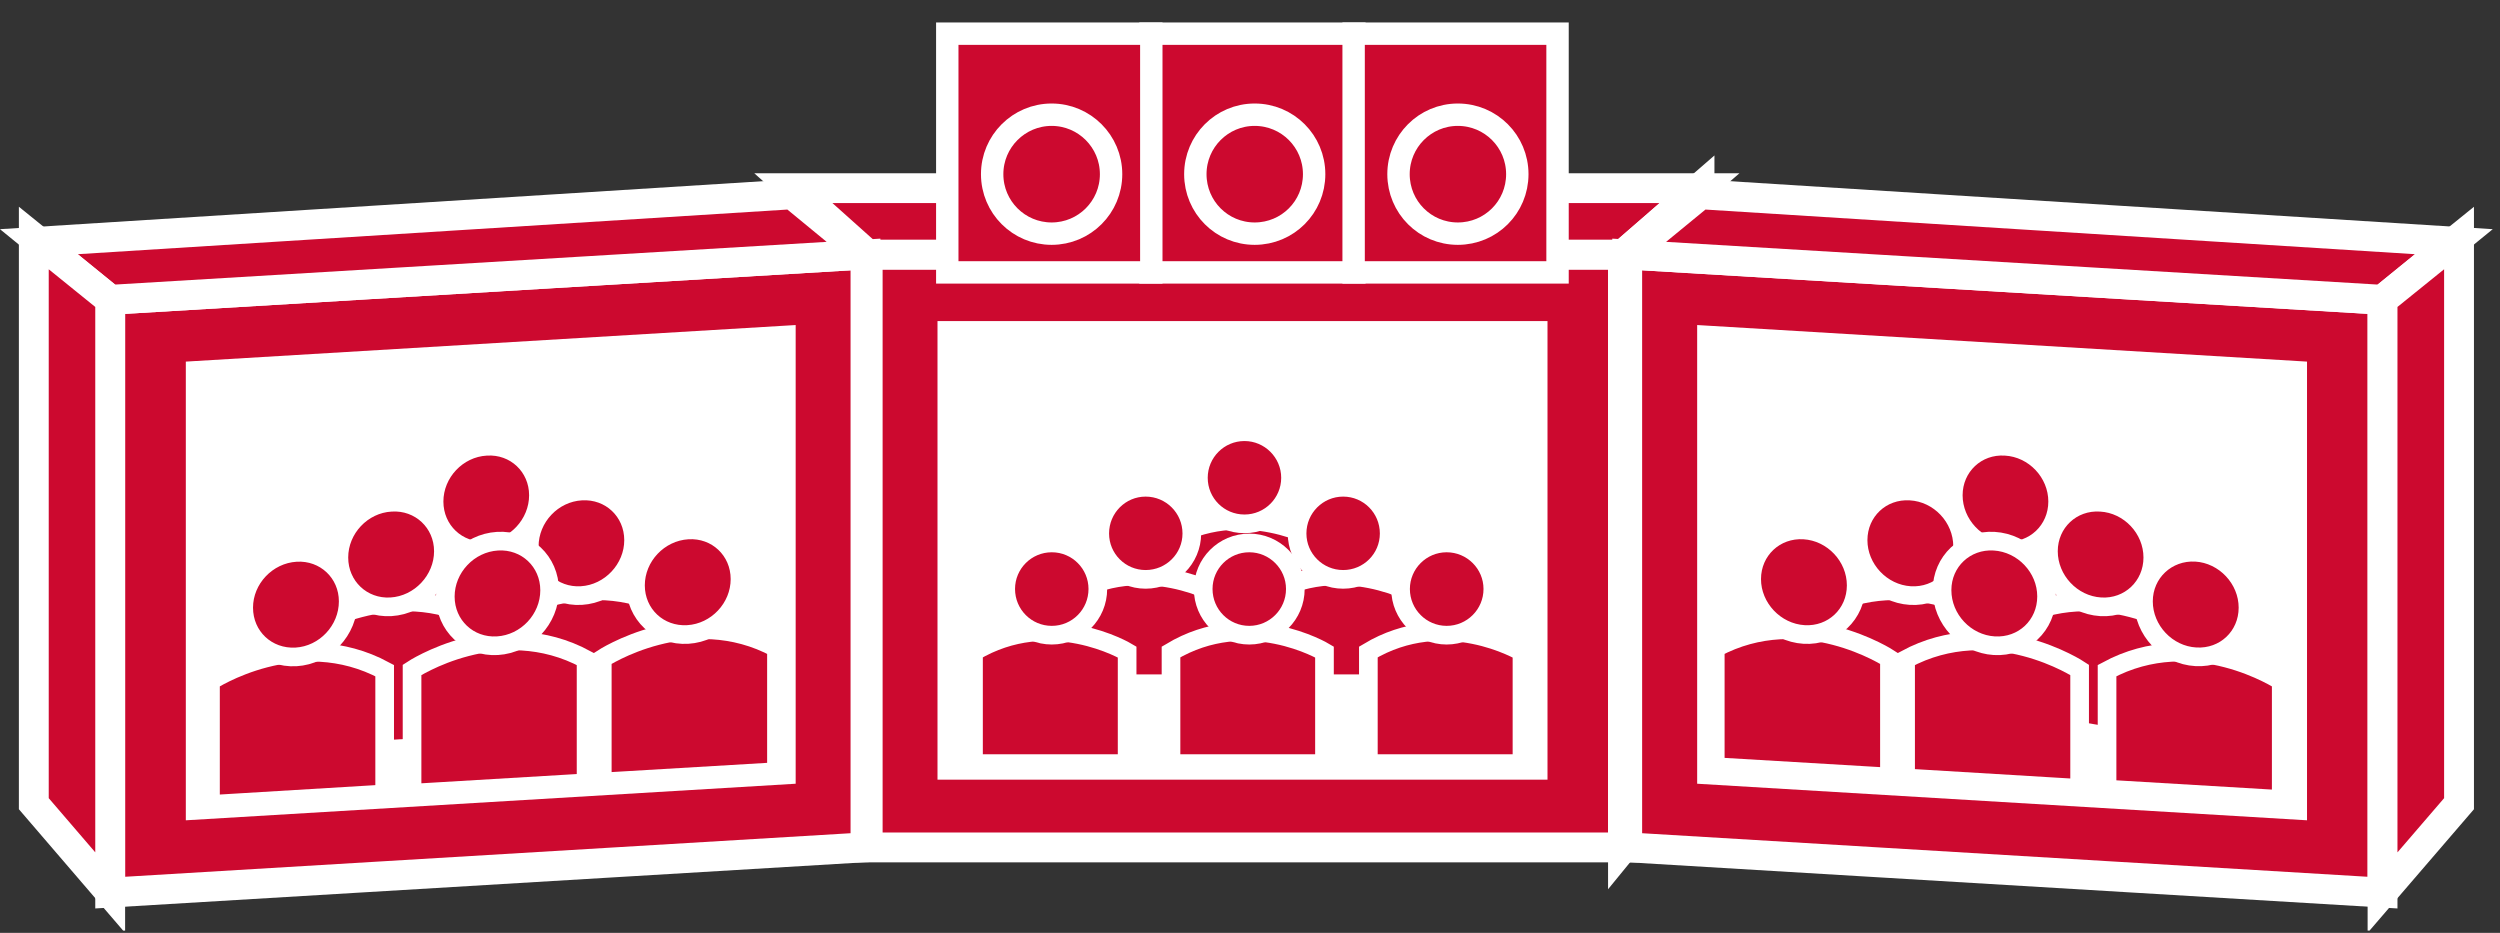 <?xml version="1.0" encoding="UTF-8"?>
<svg xmlns="http://www.w3.org/2000/svg" xmlns:xlink="http://www.w3.org/1999/xlink" width="67pt" height="25pt" viewBox="0 0 67 25" version="1.1">
<rect x="0" y="0" width="67" height="25" fill="#333333" stroke="none"/>
<defs>
<clipPath id="clip1">
  <path d="M 0 0.602 L 66.805 0.602 L 66.805 24.941 L 0 24.941 L 0 0.602 Z M 0 0.602 "/>
</clipPath>
<clipPath id="clip2">
  <path d="M 0 0.602 L 66.805 0.602 L 66.805 24.941 L 0 24.941 L 0 0.602 Z M 0 0.602 "/>
</clipPath>
<clipPath id="clip3">
  <path d="M 0 0.602 L 66.805 0.602 L 66.805 24.941 L 0 24.941 L 0 0.602 Z M 0 0.602 "/>
</clipPath>
<clipPath id="clip4">
  <path d="M 0 0.602 L 66.805 0.602 L 66.805 24.941 L 0 24.941 L 0 0.602 Z M 0 0.602 "/>
</clipPath>
<clipPath id="clip5">
  <path d="M 0 0.602 L 66.805 0.602 L 66.805 24.941 L 0 24.941 L 0 0.602 Z M 0 0.602 "/>
</clipPath>
<clipPath id="clip6">
  <path d="M 0 0.602 L 66.805 0.602 L 66.805 24.941 L 0 24.941 L 0 0.602 Z M 0 0.602 "/>
</clipPath>
<clipPath id="clip7">
  <path d="M 0 0.602 L 66.805 0.602 L 66.805 24.941 L 0 24.941 L 0 0.602 Z M 0 0.602 "/>
</clipPath>
<clipPath id="clip8">
  <path d="M 0 0.602 L 66.805 0.602 L 66.805 24.941 L 0 24.941 L 0 0.602 Z M 0 0.602 "/>
</clipPath>
<clipPath id="clip9">
  <path d="M 0 0.602 L 66.805 0.602 L 66.805 24.941 L 0 24.941 L 0 0.602 Z M 0 0.602 "/>
</clipPath>
</defs>
<g id="surface0">
<path style="fill-rule:nonzero;fill:#CC092F;fill-opacity:1;stroke-width:0.8;stroke-linecap:butt;stroke-linejoin:miter;stroke:#FFFFFF;stroke-opacity:1;stroke-miterlimit:4;" d="M 23.254 2.289 L 43.496 2.289 L 43.496 18.176 L 23.254 18.176 L 23.254 2.289 Z M 23.254 2.289 " transform="matrix(1,0,0,-1,0,25)"/>
<path style=" stroke:none;fill-rule:nonzero;fill:#FFFFFF;fill-opacity:1;" d="M 25.125 20.895 L 41.473 20.895 L 41.473 8.605 L 25.125 8.605 L 25.125 20.895 Z M 25.125 20.895 "/>
<path style=" stroke:none;fill-rule:nonzero;fill:#CC092F;fill-opacity:1;" d="M 23.254 6.824 L 21.262 5.043 L 45.547 5.043 L 43.496 6.824 L 23.254 6.824 "/>
<path style="fill:none;stroke-width:0.8;stroke-linecap:butt;stroke-linejoin:miter;stroke:#FFFFFF;stroke-opacity:1;stroke-miterlimit:4;" d="M 23.254 18.176 L 21.262 19.957 L 45.547 19.957 L 43.496 18.176 L 23.254 18.176 Z M 23.254 18.176 " transform="matrix(1,0,0,-1,0,25)"/>
<path style=" stroke:none;fill-rule:nonzero;fill:#CC092F;fill-opacity:1;" d="M 43.496 22.711 L 45.547 20.203 L 45.547 5.043 L 43.496 6.824 L 43.496 22.711 "/>
<path style="fill:none;stroke-width:0.8;stroke-linecap:butt;stroke-linejoin:miter;stroke:#FFFFFF;stroke-opacity:1;stroke-miterlimit:4;" d="M 43.496 2.289 L 45.547 4.797 L 45.547 19.957 L 43.496 18.176 L 43.496 2.289 Z M 43.496 2.289 " transform="matrix(1,0,0,-1,0,25)"/>
<path style=" stroke:none;fill-rule:nonzero;fill:#CC092F;fill-opacity:1;" d="M 63.852 23.922 L 63.852 8.035 L 43.609 6.82 L 43.609 22.707 L 63.852 23.922 "/>
<g clip-path="url(#clip1)" clip-rule="nonzero">
<path style="fill:none;stroke-width:0.8;stroke-linecap:butt;stroke-linejoin:miter;stroke:#FFFFFF;stroke-opacity:1;stroke-miterlimit:4;" d="M 63.852 1.078 L 63.852 16.965 L 43.609 18.18 L 43.609 2.293 L 63.852 1.078 Z M 63.852 1.078 " transform="matrix(1,0,0,-1,0,25)"/>
</g>
<path style=" stroke:none;fill-rule:nonzero;fill:#FFFFFF;fill-opacity:1;" d="M 61.828 21.984 L 61.828 9.691 L 45.484 8.711 L 45.484 21.004 L 61.828 21.984 "/>
<path style=" stroke:none;fill-rule:nonzero;fill:#CC092F;fill-opacity:1;" d="M 43.609 6.82 L 45.574 5.207 L 65.762 6.477 L 63.852 8.035 L 43.609 6.82 "/>
<g clip-path="url(#clip2)" clip-rule="nonzero">
<path style="fill:none;stroke-width:0.8;stroke-linecap:butt;stroke-linejoin:miter;stroke:#FFFFFF;stroke-opacity:1;stroke-miterlimit:4;" d="M 43.609 18.18 L 45.574 19.793 L 65.762 18.523 L 63.852 16.965 L 43.609 18.18 Z M 43.609 18.18 " transform="matrix(1,0,0,-1,0,25)"/>
</g>
<path style=" stroke:none;fill-rule:nonzero;fill:#CC092F;fill-opacity:1;" d="M 63.852 23.922 L 65.902 21.539 L 65.902 6.379 L 63.852 8.035 L 63.852 23.922 "/>
<g clip-path="url(#clip3)" clip-rule="nonzero">
<path style="fill:none;stroke-width:0.8;stroke-linecap:butt;stroke-linejoin:miter;stroke:#FFFFFF;stroke-opacity:1;stroke-miterlimit:4;" d="M 63.852 1.078 L 65.902 3.461 L 65.902 18.621 L 63.852 16.965 L 63.852 1.078 Z M 63.852 1.078 " transform="matrix(1,0,0,-1,0,25)"/>
</g>
<path style=" stroke:none;fill-rule:nonzero;fill:#CC092F;fill-opacity:1;" d="M 2.953 23.922 L 2.953 8.035 L 23.195 6.82 L 23.195 22.707 L 2.953 23.922 "/>
<g clip-path="url(#clip4)" clip-rule="nonzero">
<path style="fill:none;stroke-width:0.8;stroke-linecap:butt;stroke-linejoin:miter;stroke:#FFFFFF;stroke-opacity:1;stroke-miterlimit:4;" d="M 2.953 1.078 L 2.953 16.965 L 23.195 18.18 L 23.195 2.293 L 2.953 1.078 Z M 2.953 1.078 " transform="matrix(1,0,0,-1,0,25)"/>
</g>
<path style=" stroke:none;fill-rule:nonzero;fill:#FFFFFF;fill-opacity:1;" d="M 4.98 21.984 L 4.98 9.691 L 21.324 8.711 L 21.324 21.004 L 4.98 21.984 "/>
<path style=" stroke:none;fill-rule:nonzero;fill:#CC092F;fill-opacity:1;" d="M 23.195 6.82 L 21.234 5.207 L 1.043 6.477 L 2.953 8.035 L 23.195 6.82 "/>
<g clip-path="url(#clip5)" clip-rule="nonzero">
<path style="fill:none;stroke-width:0.8;stroke-linecap:butt;stroke-linejoin:miter;stroke:#FFFFFF;stroke-opacity:1;stroke-miterlimit:4;" d="M 23.195 18.18 L 21.234 19.793 L 1.043 18.523 L 2.953 16.965 L 23.195 18.18 Z M 23.195 18.18 " transform="matrix(1,0,0,-1,0,25)"/>
</g>
<path style=" stroke:none;fill-rule:nonzero;fill:#CC092F;fill-opacity:1;" d="M 2.953 23.922 L 0.906 21.539 L 0.906 6.379 L 2.953 8.035 L 2.953 23.922 "/>
<g clip-path="url(#clip6)" clip-rule="nonzero">
<path style="fill:none;stroke-width:0.8;stroke-linecap:butt;stroke-linejoin:miter;stroke:#FFFFFF;stroke-opacity:1;stroke-miterlimit:4;" d="M 2.953 1.078 L 0.906 3.461 L 0.906 18.621 L 2.953 16.965 L 2.953 1.078 Z M 2.953 1.078 " transform="matrix(1,0,0,-1,0,25)"/>
</g>
<path style=" stroke:none;fill-rule:nonzero;fill:#CC092F;fill-opacity:1;" d="M 30.832 7.301 L 36.297 7.301 L 36.297 0.902 L 30.832 0.902 L 30.832 7.301 Z M 30.832 7.301 "/>
<g clip-path="url(#clip7)" clip-rule="nonzero">
<path style="fill:none;stroke-width:0.6;stroke-linecap:butt;stroke-linejoin:miter;stroke:#FFFFFF;stroke-opacity:1;stroke-miterlimit:4;" d="M 30.832 17.699 L 36.297 17.699 L 36.297 24.098 L 30.832 24.098 L 30.832 17.699 Z M 30.832 17.699 " transform="matrix(1,0,0,-1,0,25)"/>
</g>
<path style=" stroke:none;fill-rule:nonzero;fill:#CC092F;fill-opacity:1;" d="M 35.219 4.668 C 35.219 5.551 34.508 6.262 33.625 6.262 C 32.746 6.262 32.035 5.551 32.035 4.668 C 32.035 3.789 32.746 3.074 33.625 3.074 C 34.508 3.074 35.219 3.789 35.219 4.668 "/>
<path style="fill:none;stroke-width:0.6;stroke-linecap:butt;stroke-linejoin:miter;stroke:#FFFFFF;stroke-opacity:1;stroke-miterlimit:4;" d="M 35.219 20.332 C 35.219 19.449 34.508 18.738 33.625 18.738 C 32.746 18.738 32.035 19.449 32.035 20.332 C 32.035 21.211 32.746 21.926 33.625 21.926 C 34.508 21.926 35.219 21.211 35.219 20.332 Z M 35.219 20.332 " transform="matrix(1,0,0,-1,0,25)"/>
<path style=" stroke:none;fill-rule:nonzero;fill:#CC092F;fill-opacity:1;" d="M 36.277 7.301 L 41.742 7.301 L 41.742 0.902 L 36.277 0.902 L 36.277 7.301 Z M 36.277 7.301 "/>
<g clip-path="url(#clip8)" clip-rule="nonzero">
<path style="fill:none;stroke-width:0.6;stroke-linecap:butt;stroke-linejoin:miter;stroke:#FFFFFF;stroke-opacity:1;stroke-miterlimit:4;" d="M 36.277 17.699 L 41.742 17.699 L 41.742 24.098 L 36.277 24.098 L 36.277 17.699 Z M 36.277 17.699 " transform="matrix(1,0,0,-1,0,25)"/>
</g>
<path style=" stroke:none;fill-rule:nonzero;fill:#CC092F;fill-opacity:1;" d="M 40.664 4.668 C 40.664 5.551 39.953 6.262 39.07 6.262 C 38.191 6.262 37.48 5.551 37.48 4.668 C 37.48 3.789 38.191 3.074 39.07 3.074 C 39.953 3.074 40.664 3.789 40.664 4.668 "/>
<path style="fill:none;stroke-width:0.6;stroke-linecap:butt;stroke-linejoin:miter;stroke:#FFFFFF;stroke-opacity:1;stroke-miterlimit:4;" d="M 40.664 20.332 C 40.664 19.449 39.953 18.738 39.07 18.738 C 38.191 18.738 37.48 19.449 37.48 20.332 C 37.48 21.211 38.191 21.926 39.07 21.926 C 39.953 21.926 40.664 21.211 40.664 20.332 Z M 40.664 20.332 " transform="matrix(1,0,0,-1,0,25)"/>
<path style=" stroke:none;fill-rule:nonzero;fill:#CC092F;fill-opacity:1;" d="M 25.387 7.301 L 30.855 7.301 L 30.855 0.902 L 25.387 0.902 L 25.387 7.301 Z M 25.387 7.301 "/>
<g clip-path="url(#clip9)" clip-rule="nonzero">
<path style="fill:none;stroke-width:0.6;stroke-linecap:butt;stroke-linejoin:miter;stroke:#FFFFFF;stroke-opacity:1;stroke-miterlimit:4;" d="M 25.387 17.699 L 30.855 17.699 L 30.855 24.098 L 25.387 24.098 L 25.387 17.699 Z M 25.387 17.699 " transform="matrix(1,0,0,-1,0,25)"/>
</g>
<path style=" stroke:none;fill-rule:nonzero;fill:#CC092F;fill-opacity:1;" d="M 29.777 4.668 C 29.777 5.551 29.062 6.262 28.184 6.262 C 27.305 6.262 26.59 5.551 26.59 4.668 C 26.59 3.789 27.305 3.074 28.184 3.074 C 29.062 3.074 29.777 3.789 29.777 4.668 "/>
<path style="fill:none;stroke-width:0.6;stroke-linecap:butt;stroke-linejoin:miter;stroke:#FFFFFF;stroke-opacity:1;stroke-miterlimit:4;" d="M 29.777 20.332 C 29.777 19.449 29.062 18.738 28.184 18.738 C 27.305 18.738 26.59 19.449 26.59 20.332 C 26.59 21.211 27.305 21.926 28.184 21.926 C 29.062 21.926 29.777 21.211 29.777 20.332 Z M 29.777 20.332 " transform="matrix(1,0,0,-1,0,25)"/>
<path style=" stroke:none;fill-rule:nonzero;fill:#CC092F;fill-opacity:1;" d="M 35.367 14.492 L 35.367 16.836 L 31.254 16.836 L 31.254 14.492 C 33.312 13.258 35.367 14.492 35.367 14.492 "/>
<path style="fill:none;stroke-width:0.5;stroke-linecap:butt;stroke-linejoin:miter;stroke:#FFFFFF;stroke-opacity:1;stroke-miterlimit:4;" d="M 35.367 10.508 L 35.367 8.164 L 31.254 8.164 L 31.254 10.508 C 33.312 11.742 35.367 10.508 35.367 10.508 Z M 35.367 10.508 " transform="matrix(1,0,0,-1,0,25)"/>
<path style=" stroke:none;fill-rule:nonzero;fill:#CC092F;fill-opacity:1;" d="M 34.586 12.805 C 34.586 13.488 34.031 14.039 33.352 14.039 C 32.668 14.039 32.117 13.488 32.117 12.805 C 32.117 12.125 32.668 11.57 33.352 11.57 C 34.031 11.57 34.586 12.125 34.586 12.805 "/>
<path style="fill:none;stroke-width:0.5;stroke-linecap:butt;stroke-linejoin:miter;stroke:#FFFFFF;stroke-opacity:1;stroke-miterlimit:4;" d="M 34.586 12.195 C 34.586 11.512 34.031 10.961 33.352 10.961 C 32.668 10.961 32.117 11.512 32.117 12.195 C 32.117 12.875 32.668 13.43 33.352 13.43 C 34.031 13.43 34.586 12.875 34.586 12.195 Z M 34.586 12.195 " transform="matrix(1,0,0,-1,0,25)"/>
<path style=" stroke:none;fill-rule:nonzero;fill:#CC092F;fill-opacity:1;" d="M 32.723 15.98 L 32.723 18.324 L 28.605 18.324 L 28.605 15.98 C 30.664 14.746 32.723 15.98 32.723 15.98 "/>
<path style="fill:none;stroke-width:0.5;stroke-linecap:butt;stroke-linejoin:miter;stroke:#FFFFFF;stroke-opacity:1;stroke-miterlimit:4;" d="M 32.723 9.02 L 32.723 6.676 L 28.605 6.676 L 28.605 9.02 C 30.664 10.254 32.723 9.02 32.723 9.02 Z M 32.723 9.02 " transform="matrix(1,0,0,-1,0,25)"/>
<path style=" stroke:none;fill-rule:nonzero;fill:#CC092F;fill-opacity:1;" d="M 31.941 14.297 C 31.941 14.977 31.387 15.527 30.703 15.527 C 30.023 15.527 29.473 14.977 29.473 14.297 C 29.473 13.613 30.023 13.059 30.703 13.059 C 31.387 13.059 31.941 13.613 31.941 14.297 "/>
<path style="fill:none;stroke-width:0.5;stroke-linecap:butt;stroke-linejoin:miter;stroke:#FFFFFF;stroke-opacity:1;stroke-miterlimit:4;" d="M 31.941 10.703 C 31.941 10.023 31.387 9.473 30.703 9.473 C 30.023 9.473 29.473 10.023 29.473 10.703 C 29.473 11.387 30.023 11.941 30.703 11.941 C 31.387 11.941 31.941 11.387 31.941 10.703 Z M 31.941 10.703 " transform="matrix(1,0,0,-1,0,25)"/>
<path style=" stroke:none;fill-rule:nonzero;fill:#CC092F;fill-opacity:1;" d="M 38.016 15.98 L 38.016 18.324 L 33.898 18.324 L 33.898 15.98 C 35.957 14.746 38.016 15.98 38.016 15.98 "/>
<path style="fill:none;stroke-width:0.5;stroke-linecap:butt;stroke-linejoin:miter;stroke:#FFFFFF;stroke-opacity:1;stroke-miterlimit:4;" d="M 38.016 9.02 L 38.016 6.676 L 33.898 6.676 L 33.898 9.02 C 35.957 10.254 38.016 9.02 38.016 9.02 Z M 38.016 9.02 " transform="matrix(1,0,0,-1,0,25)"/>
<path style=" stroke:none;fill-rule:nonzero;fill:#CC092F;fill-opacity:1;" d="M 37.23 14.297 C 37.23 14.977 36.68 15.527 35.996 15.527 C 35.316 15.527 34.762 14.977 34.762 14.297 C 34.762 13.613 35.316 13.059 35.996 13.059 C 36.68 13.059 37.23 13.613 37.23 14.297 "/>
<path style="fill:none;stroke-width:0.5;stroke-linecap:butt;stroke-linejoin:miter;stroke:#FFFFFF;stroke-opacity:1;stroke-miterlimit:4;" d="M 37.23 10.703 C 37.23 10.023 36.68 9.473 35.996 9.473 C 35.316 9.473 34.762 10.023 34.762 10.703 C 34.762 11.387 35.316 11.941 35.996 11.941 C 36.68 11.941 37.23 11.387 37.23 10.703 Z M 37.23 10.703 " transform="matrix(1,0,0,-1,0,25)"/>
<path style=" stroke:none;fill-rule:nonzero;fill:#CC092F;fill-opacity:1;" d="M 30.207 17.473 L 30.207 20.465 L 26.09 20.465 L 26.09 17.473 C 28.148 16.238 30.207 17.473 30.207 17.473 "/>
<path style="fill:none;stroke-width:0.5;stroke-linecap:butt;stroke-linejoin:miter;stroke:#FFFFFF;stroke-opacity:1;stroke-miterlimit:4;" d="M 30.207 7.527 L 30.207 4.535 L 26.09 4.535 L 26.09 7.527 C 28.148 8.762 30.207 7.527 30.207 7.527 Z M 30.207 7.527 " transform="matrix(1,0,0,-1,0,25)"/>
<path style=" stroke:none;fill-rule:nonzero;fill:#CC092F;fill-opacity:1;" d="M 29.422 15.785 C 29.422 16.469 28.871 17.023 28.188 17.023 C 27.504 17.023 26.953 16.469 26.953 15.785 C 26.953 15.105 27.504 14.551 28.188 14.551 C 28.871 14.551 29.422 15.105 29.422 15.785 "/>
<path style="fill:none;stroke-width:0.5;stroke-linecap:butt;stroke-linejoin:miter;stroke:#FFFFFF;stroke-opacity:1;stroke-miterlimit:4;" d="M 29.422 9.215 C 29.422 8.531 28.871 7.977 28.188 7.977 C 27.504 7.977 26.953 8.531 26.953 9.215 C 26.953 9.895 27.504 10.449 28.188 10.449 C 28.871 10.449 29.422 9.895 29.422 9.215 Z M 29.422 9.215 " transform="matrix(1,0,0,-1,0,25)"/>
<path style=" stroke:none;fill-rule:nonzero;fill:#CC092F;fill-opacity:1;" d="M 35.496 17.473 L 35.496 20.465 L 31.383 20.465 L 31.383 17.473 C 33.441 16.238 35.496 17.473 35.496 17.473 "/>
<path style="fill:none;stroke-width:0.5;stroke-linecap:butt;stroke-linejoin:miter;stroke:#FFFFFF;stroke-opacity:1;stroke-miterlimit:4;" d="M 35.496 7.527 L 35.496 4.535 L 31.383 4.535 L 31.383 7.527 C 33.441 8.762 35.496 7.527 35.496 7.527 Z M 35.496 7.527 " transform="matrix(1,0,0,-1,0,25)"/>
<path style=" stroke:none;fill-rule:nonzero;fill:#CC092F;fill-opacity:1;" d="M 34.715 15.785 C 34.715 16.469 34.16 17.023 33.48 17.023 C 32.797 17.023 32.246 16.469 32.246 15.785 C 32.246 15.105 32.797 14.551 33.48 14.551 C 34.16 14.551 34.715 15.105 34.715 15.785 "/>
<path style="fill:none;stroke-width:0.5;stroke-linecap:butt;stroke-linejoin:miter;stroke:#FFFFFF;stroke-opacity:1;stroke-miterlimit:4;" d="M 34.715 9.215 C 34.715 8.531 34.16 7.977 33.48 7.977 C 32.797 7.977 32.246 8.531 32.246 9.215 C 32.246 9.895 32.797 10.449 33.48 10.449 C 34.16 10.449 34.715 9.895 34.715 9.215 Z M 34.715 9.215 " transform="matrix(1,0,0,-1,0,25)"/>
<path style=" stroke:none;fill-rule:nonzero;fill:#CC092F;fill-opacity:1;" d="M 40.789 17.473 L 40.789 20.465 L 36.672 20.465 L 36.672 17.473 C 38.73 16.238 40.789 17.473 40.789 17.473 "/>
<path style="fill:none;stroke-width:0.5;stroke-linecap:butt;stroke-linejoin:miter;stroke:#FFFFFF;stroke-opacity:1;stroke-miterlimit:4;" d="M 40.789 7.527 L 40.789 4.535 L 36.672 4.535 L 36.672 7.527 C 38.73 8.762 40.789 7.527 40.789 7.527 Z M 40.789 7.527 " transform="matrix(1,0,0,-1,0,25)"/>
<path style=" stroke:none;fill-rule:nonzero;fill:#CC092F;fill-opacity:1;" d="M 40.008 15.785 C 40.008 16.469 39.453 17.023 38.77 17.023 C 38.09 17.023 37.535 16.469 37.535 15.785 C 37.535 15.105 38.09 14.551 38.77 14.551 C 39.453 14.551 40.008 15.105 40.008 15.785 "/>
<path style="fill:none;stroke-width:0.5;stroke-linecap:butt;stroke-linejoin:miter;stroke:#FFFFFF;stroke-opacity:1;stroke-miterlimit:4;" d="M 40.008 9.215 C 40.008 8.531 39.453 7.977 38.77 7.977 C 38.09 7.977 37.535 8.531 37.535 9.215 C 37.535 9.895 38.09 10.449 38.77 10.449 C 39.453 10.449 40.008 9.895 40.008 9.215 Z M 40.008 9.215 " transform="matrix(1,0,0,-1,0,25)"/>
<path style=" stroke:none;fill-rule:nonzero;fill:#CC092F;fill-opacity:1;" d="M 10.742 15.406 L 10.742 18.066 L 15.41 17.785 L 15.41 15.129 C 13.078 13.867 10.742 15.406 10.742 15.406 "/>
<path style="fill:none;stroke-width:0.5;stroke-linecap:butt;stroke-linejoin:miter;stroke:#FFFFFF;stroke-opacity:1;stroke-miterlimit:4;" d="M 10.742 9.594 L 10.742 6.934 L 15.41 7.215 L 15.41 9.871 C 13.078 11.133 10.742 9.594 10.742 9.594 Z M 10.742 9.594 " transform="matrix(1,0,0,-1,0,25)"/>
<path style=" stroke:none;fill-rule:nonzero;fill:#CC092F;fill-opacity:1;" d="M 11.633 13.441 C 11.633 14.215 12.258 14.809 13.031 14.762 C 13.805 14.715 14.43 14.047 14.43 13.273 C 14.43 12.504 13.805 11.91 13.031 11.961 C 12.258 12.004 11.633 12.668 11.633 13.441 "/>
<path style="fill:none;stroke-width:0.5;stroke-linecap:butt;stroke-linejoin:miter;stroke:#FFFFFF;stroke-opacity:1;stroke-miterlimit:4;" d="M 11.633 11.559 C 11.633 10.785 12.258 10.191 13.031 10.238 C 13.805 10.285 14.43 10.953 14.43 11.727 C 14.43 12.496 13.805 13.09 13.031 13.039 C 12.258 12.996 11.633 12.332 11.633 11.559 Z M 11.633 11.559 " transform="matrix(1,0,0,-1,0,25)"/>
<path style=" stroke:none;fill-rule:nonzero;fill:#CC092F;fill-opacity:1;" d="M 8.191 16.906 L 8.191 20.215 L 12.859 19.934 L 12.859 16.629 C 10.527 15.367 8.191 16.906 8.191 16.906 "/>
<path style="fill:none;stroke-width:0.5;stroke-linecap:butt;stroke-linejoin:miter;stroke:#FFFFFF;stroke-opacity:1;stroke-miterlimit:4;" d="M 8.191 8.094 L 8.191 4.785 L 12.859 5.066 L 12.859 8.371 C 10.527 9.633 8.191 8.094 8.191 8.094 Z M 8.191 8.094 " transform="matrix(1,0,0,-1,0,25)"/>
<path style=" stroke:none;fill-rule:nonzero;fill:#CC092F;fill-opacity:1;" d="M 9.082 14.941 C 9.082 15.715 9.707 16.309 10.48 16.262 C 11.254 16.215 11.883 15.547 11.883 14.773 C 11.883 14.004 11.254 13.41 10.48 13.461 C 9.707 13.504 9.082 14.168 9.082 14.941 "/>
<path style="fill:none;stroke-width:0.5;stroke-linecap:butt;stroke-linejoin:miter;stroke:#FFFFFF;stroke-opacity:1;stroke-miterlimit:4;" d="M 9.082 10.059 C 9.082 9.285 9.707 8.691 10.48 8.738 C 11.254 8.785 11.883 9.453 11.883 10.227 C 11.883 10.996 11.254 11.59 10.48 11.539 C 9.707 11.496 9.082 10.832 9.082 10.059 Z M 9.082 10.059 " transform="matrix(1,0,0,-1,0,25)"/>
<path style=" stroke:none;fill-rule:nonzero;fill:#CC092F;fill-opacity:1;" d="M 13.293 16.609 L 13.293 19.91 L 17.957 18.984 L 17.957 16.328 C 15.625 15.066 13.293 16.609 13.293 16.609 "/>
<path style="fill:none;stroke-width:0.5;stroke-linecap:butt;stroke-linejoin:miter;stroke:#FFFFFF;stroke-opacity:1;stroke-miterlimit:4;" d="M 13.293 8.391 L 13.293 5.09 L 17.957 6.016 L 17.957 8.672 C 15.625 9.934 13.293 8.391 13.293 8.391 Z M 13.293 8.391 " transform="matrix(1,0,0,-1,0,25)"/>
<path style=" stroke:none;fill-rule:nonzero;fill:#CC092F;fill-opacity:1;" d="M 14.184 14.645 C 14.184 15.414 14.809 16.008 15.582 15.961 C 16.355 15.914 16.98 15.246 16.98 14.477 C 16.98 13.703 16.355 13.113 15.582 13.16 C 14.809 13.203 14.184 13.867 14.184 14.645 "/>
<path style="fill:none;stroke-width:0.5;stroke-linecap:butt;stroke-linejoin:miter;stroke:#FFFFFF;stroke-opacity:1;stroke-miterlimit:4;" d="M 14.184 10.355 C 14.184 9.586 14.809 8.992 15.582 9.039 C 16.355 9.086 16.98 9.754 16.98 10.523 C 16.98 11.297 16.355 11.887 15.582 11.84 C 14.809 11.797 14.184 11.133 14.184 10.355 Z M 14.184 10.355 " transform="matrix(1,0,0,-1,0,25)"/>
<path style=" stroke:none;fill-rule:nonzero;fill:#CC092F;fill-opacity:1;" d="M 5.641 18.254 L 5.641 21.559 L 10.309 21.277 L 10.309 17.973 C 7.977 16.715 5.641 18.254 5.641 18.254 "/>
<path style="fill:none;stroke-width:0.5;stroke-linecap:butt;stroke-linejoin:miter;stroke:#FFFFFF;stroke-opacity:1;stroke-miterlimit:4;" d="M 5.641 6.746 L 5.641 3.441 L 10.309 3.723 L 10.309 7.027 C 7.977 8.285 5.641 6.746 5.641 6.746 Z M 5.641 6.746 " transform="matrix(1,0,0,-1,0,25)"/>
<path style=" stroke:none;fill-rule:nonzero;fill:#CC092F;fill-opacity:1;" d="M 6.531 16.285 C 6.531 17.062 7.156 17.648 7.934 17.605 C 8.707 17.559 9.332 16.895 9.332 16.117 C 9.332 15.348 8.707 14.758 7.934 14.805 C 7.156 14.852 6.531 15.516 6.531 16.285 "/>
<path style="fill:none;stroke-width:0.5;stroke-linecap:butt;stroke-linejoin:miter;stroke:#FFFFFF;stroke-opacity:1;stroke-miterlimit:4;" d="M 6.531 8.715 C 6.531 7.938 7.156 7.352 7.934 7.395 C 8.707 7.441 9.332 8.105 9.332 8.883 C 9.332 9.652 8.707 10.242 7.934 10.195 C 7.156 10.148 6.531 9.484 6.531 8.715 Z M 6.531 8.715 " transform="matrix(1,0,0,-1,0,25)"/>
<path style=" stroke:none;fill-rule:nonzero;fill:#CC092F;fill-opacity:1;" d="M 11.043 17.953 L 11.043 21.258 L 15.707 20.98 L 15.707 17.672 C 13.375 16.41 11.043 17.953 11.043 17.953 "/>
<path style="fill:none;stroke-width:0.5;stroke-linecap:butt;stroke-linejoin:miter;stroke:#FFFFFF;stroke-opacity:1;stroke-miterlimit:4;" d="M 11.043 7.047 L 11.043 3.742 L 15.707 4.02 L 15.707 7.328 C 13.375 8.59 11.043 7.047 11.043 7.047 Z M 11.043 7.047 " transform="matrix(1,0,0,-1,0,25)"/>
<path style=" stroke:none;fill-rule:nonzero;fill:#CC092F;fill-opacity:1;" d="M 11.934 15.988 C 11.934 16.762 12.559 17.352 13.332 17.305 C 14.105 17.258 14.73 16.594 14.73 15.82 C 14.73 15.047 14.105 14.457 13.332 14.504 C 12.559 14.551 11.934 15.215 11.934 15.988 "/>
<path style="fill:none;stroke-width:0.5;stroke-linecap:butt;stroke-linejoin:miter;stroke:#FFFFFF;stroke-opacity:1;stroke-miterlimit:4;" d="M 11.934 9.012 C 11.934 8.238 12.559 7.648 13.332 7.695 C 14.105 7.742 14.73 8.406 14.73 9.18 C 14.73 9.953 14.105 10.543 13.332 10.496 C 12.559 10.449 11.934 9.785 11.934 9.012 Z M 11.934 9.012 " transform="matrix(1,0,0,-1,0,25)"/>
<path style=" stroke:none;fill-rule:nonzero;fill:#CC092F;fill-opacity:1;" d="M 16.141 17.652 L 16.141 20.957 L 20.809 20.68 L 20.809 17.371 C 18.477 16.113 16.141 17.652 16.141 17.652 "/>
<path style="fill:none;stroke-width:0.5;stroke-linecap:butt;stroke-linejoin:miter;stroke:#FFFFFF;stroke-opacity:1;stroke-miterlimit:4;" d="M 16.141 7.348 L 16.141 4.043 L 20.809 4.32 L 20.809 7.629 C 18.477 8.887 16.141 7.348 16.141 7.348 Z M 16.141 7.348 " transform="matrix(1,0,0,-1,0,25)"/>
<path style=" stroke:none;fill-rule:nonzero;fill:#CC092F;fill-opacity:1;" d="M 17.031 15.688 C 17.031 16.461 17.656 17.051 18.434 17.004 C 19.207 16.957 19.832 16.293 19.832 15.52 C 19.832 14.746 19.207 14.156 18.434 14.203 C 17.656 14.25 17.031 14.914 17.031 15.688 "/>
<path style="fill:none;stroke-width:0.5;stroke-linecap:butt;stroke-linejoin:miter;stroke:#FFFFFF;stroke-opacity:1;stroke-miterlimit:4;" d="M 17.031 9.312 C 17.031 8.539 17.656 7.949 18.434 7.996 C 19.207 8.043 19.832 8.707 19.832 9.48 C 19.832 10.254 19.207 10.844 18.434 10.797 C 17.656 10.75 17.031 10.086 17.031 9.312 Z M 17.031 9.312 " transform="matrix(1,0,0,-1,0,25)"/>
<path style=" stroke:none;fill-rule:nonzero;fill:#CC092F;fill-opacity:1;" d="M 56.035 15.406 L 56.035 18.066 L 51.371 17.785 L 51.371 15.129 C 53.703 13.867 56.035 15.406 56.035 15.406 "/>
<path style="fill:none;stroke-width:0.5;stroke-linecap:butt;stroke-linejoin:miter;stroke:#FFFFFF;stroke-opacity:1;stroke-miterlimit:4;" d="M 56.035 9.594 L 56.035 6.934 L 51.371 7.215 L 51.371 9.871 C 53.703 11.133 56.035 9.594 56.035 9.594 Z M 56.035 9.594 " transform="matrix(1,0,0,-1,0,25)"/>
<path style=" stroke:none;fill-rule:nonzero;fill:#CC092F;fill-opacity:1;" d="M 55.145 13.441 C 55.145 14.215 54.52 14.809 53.746 14.762 C 52.973 14.715 52.348 14.047 52.348 13.273 C 52.348 12.504 52.973 11.91 53.746 11.961 C 54.52 12.004 55.145 12.668 55.145 13.441 "/>
<path style="fill:none;stroke-width:0.5;stroke-linecap:butt;stroke-linejoin:miter;stroke:#FFFFFF;stroke-opacity:1;stroke-miterlimit:4;" d="M 55.145 11.559 C 55.145 10.785 54.52 10.191 53.746 10.238 C 52.973 10.285 52.348 10.953 52.348 11.727 C 52.348 12.496 52.973 13.09 53.746 13.039 C 54.52 12.996 55.145 12.332 55.145 11.559 Z M 55.145 11.559 " transform="matrix(1,0,0,-1,0,25)"/>
<path style=" stroke:none;fill-rule:nonzero;fill:#CC092F;fill-opacity:1;" d="M 58.586 16.906 L 58.586 20.086 L 53.922 19.285 L 53.922 16.629 C 56.254 15.367 58.586 16.906 58.586 16.906 "/>
<path style="fill:none;stroke-width:0.5;stroke-linecap:butt;stroke-linejoin:miter;stroke:#FFFFFF;stroke-opacity:1;stroke-miterlimit:4;" d="M 58.586 8.094 L 58.586 4.914 L 53.922 5.715 L 53.922 8.371 C 56.254 9.633 58.586 8.094 58.586 8.094 Z M 58.586 8.094 " transform="matrix(1,0,0,-1,0,25)"/>
<path style=" stroke:none;fill-rule:nonzero;fill:#CC092F;fill-opacity:1;" d="M 57.695 14.941 C 57.695 15.715 57.07 16.309 56.297 16.262 C 55.523 16.215 54.898 15.547 54.898 14.773 C 54.898 14.004 55.523 13.41 56.297 13.461 C 57.07 13.504 57.695 14.168 57.695 14.941 "/>
<path style="fill:none;stroke-width:0.5;stroke-linecap:butt;stroke-linejoin:miter;stroke:#FFFFFF;stroke-opacity:1;stroke-miterlimit:4;" d="M 57.695 10.059 C 57.695 9.285 57.07 8.691 56.297 8.738 C 55.523 8.785 54.898 9.453 54.898 10.227 C 54.898 10.996 55.523 11.59 56.297 11.539 C 57.07 11.496 57.695 10.832 57.695 10.059 Z M 57.695 10.059 " transform="matrix(1,0,0,-1,0,25)"/>
<path style=" stroke:none;fill-rule:nonzero;fill:#CC092F;fill-opacity:1;" d="M 53.484 16.609 L 53.484 19.266 L 48.82 18.984 L 48.82 16.328 C 51.152 15.066 53.484 16.609 53.484 16.609 "/>
<path style="fill:none;stroke-width:0.5;stroke-linecap:butt;stroke-linejoin:miter;stroke:#FFFFFF;stroke-opacity:1;stroke-miterlimit:4;" d="M 53.484 8.391 L 53.484 5.734 L 48.82 6.016 L 48.82 8.672 C 51.152 9.934 53.484 8.391 53.484 8.391 Z M 53.484 8.391 " transform="matrix(1,0,0,-1,0,25)"/>
<path style=" stroke:none;fill-rule:nonzero;fill:#CC092F;fill-opacity:1;" d="M 52.598 14.645 C 52.598 15.414 51.973 16.008 51.195 15.961 C 50.422 15.914 49.797 15.246 49.797 14.477 C 49.797 13.703 50.422 13.113 51.195 13.16 C 51.973 13.203 52.598 13.867 52.598 14.645 "/>
<path style="fill:none;stroke-width:0.5;stroke-linecap:butt;stroke-linejoin:miter;stroke:#FFFFFF;stroke-opacity:1;stroke-miterlimit:4;" d="M 52.598 10.355 C 52.598 9.586 51.973 8.992 51.195 9.039 C 50.422 9.086 49.797 9.754 49.797 10.523 C 49.797 11.297 50.422 11.887 51.195 11.84 C 51.973 11.797 52.598 11.133 52.598 10.355 Z M 52.598 10.355 " transform="matrix(1,0,0,-1,0,25)"/>
<path style=" stroke:none;fill-rule:nonzero;fill:#CC092F;fill-opacity:1;" d="M 61.137 18.254 L 61.137 21.426 L 56.469 21.148 L 56.469 17.973 C 58.801 16.711 61.137 18.254 61.137 18.254 "/>
<path style="fill:none;stroke-width:0.5;stroke-linecap:butt;stroke-linejoin:miter;stroke:#FFFFFF;stroke-opacity:1;stroke-miterlimit:4;" d="M 61.137 6.746 L 61.137 3.574 L 56.469 3.852 L 56.469 7.027 C 58.801 8.289 61.137 6.746 61.137 6.746 Z M 61.137 6.746 " transform="matrix(1,0,0,-1,0,25)"/>
<path style=" stroke:none;fill-rule:nonzero;fill:#CC092F;fill-opacity:1;" d="M 60.246 16.285 C 60.246 17.059 59.621 17.648 58.848 17.602 C 58.074 17.559 57.445 16.891 57.445 16.117 C 57.445 15.348 58.074 14.758 58.848 14.801 C 59.621 14.848 60.246 15.516 60.246 16.285 "/>
<path style="fill:none;stroke-width:0.5;stroke-linecap:butt;stroke-linejoin:miter;stroke:#FFFFFF;stroke-opacity:1;stroke-miterlimit:4;" d="M 60.246 8.715 C 60.246 7.941 59.621 7.352 58.848 7.398 C 58.074 7.441 57.445 8.109 57.445 8.883 C 57.445 9.652 58.074 10.242 58.848 10.199 C 59.621 10.152 60.246 9.484 60.246 8.715 Z M 60.246 8.715 " transform="matrix(1,0,0,-1,0,25)"/>
<path style=" stroke:none;fill-rule:nonzero;fill:#CC092F;fill-opacity:1;" d="M 55.734 17.953 L 55.734 21.129 L 51.07 20.848 L 51.07 17.672 C 53.402 16.41 55.734 17.953 55.734 17.953 "/>
<path style="fill:none;stroke-width:0.5;stroke-linecap:butt;stroke-linejoin:miter;stroke:#FFFFFF;stroke-opacity:1;stroke-miterlimit:4;" d="M 55.734 7.047 L 55.734 3.871 L 51.07 4.152 L 51.07 7.328 C 53.402 8.59 55.734 7.047 55.734 7.047 Z M 55.734 7.047 " transform="matrix(1,0,0,-1,0,25)"/>
<path style=" stroke:none;fill-rule:nonzero;fill:#CC092F;fill-opacity:1;" d="M 54.848 15.984 C 54.848 16.762 54.223 17.352 53.445 17.305 C 52.672 17.258 52.047 16.594 52.047 15.816 C 52.047 15.047 52.672 14.457 53.445 14.504 C 54.223 14.551 54.848 15.215 54.848 15.984 "/>
<path style="fill:none;stroke-width:0.5;stroke-linecap:butt;stroke-linejoin:miter;stroke:#FFFFFF;stroke-opacity:1;stroke-miterlimit:4;" d="M 54.848 9.016 C 54.848 8.238 54.223 7.648 53.445 7.695 C 52.672 7.742 52.047 8.406 52.047 9.184 C 52.047 9.953 52.672 10.543 53.445 10.496 C 54.223 10.449 54.848 9.785 54.848 9.016 Z M 54.848 9.016 " transform="matrix(1,0,0,-1,0,25)"/>
<path style=" stroke:none;fill-rule:nonzero;fill:#CC092F;fill-opacity:1;" d="M 50.637 17.652 L 50.637 20.824 L 45.969 20.547 L 45.969 17.371 C 48.301 16.113 50.637 17.652 50.637 17.652 "/>
<path style="fill:none;stroke-width:0.5;stroke-linecap:butt;stroke-linejoin:miter;stroke:#FFFFFF;stroke-opacity:1;stroke-miterlimit:4;" d="M 50.637 7.348 L 50.637 4.176 L 45.969 4.453 L 45.969 7.629 C 48.301 8.887 50.637 7.348 50.637 7.348 Z M 50.637 7.348 " transform="matrix(1,0,0,-1,0,25)"/>
<path style=" stroke:none;fill-rule:nonzero;fill:#CC092F;fill-opacity:1;" d="M 49.746 15.688 C 49.746 16.461 49.121 17.051 48.348 17.004 C 47.574 16.957 46.945 16.289 46.945 15.52 C 46.945 14.746 47.574 14.156 48.348 14.203 C 49.121 14.25 49.746 14.914 49.746 15.688 "/>
<path style="fill:none;stroke-width:0.5;stroke-linecap:butt;stroke-linejoin:miter;stroke:#FFFFFF;stroke-opacity:1;stroke-miterlimit:4;" d="M 49.746 9.312 C 49.746 8.539 49.121 7.949 48.348 7.996 C 47.574 8.043 46.945 8.711 46.945 9.48 C 46.945 10.254 47.574 10.844 48.348 10.797 C 49.121 10.75 49.746 10.086 49.746 9.312 Z M 49.746 9.312 " transform="matrix(1,0,0,-1,0,25)"/>
</g>
</svg>
